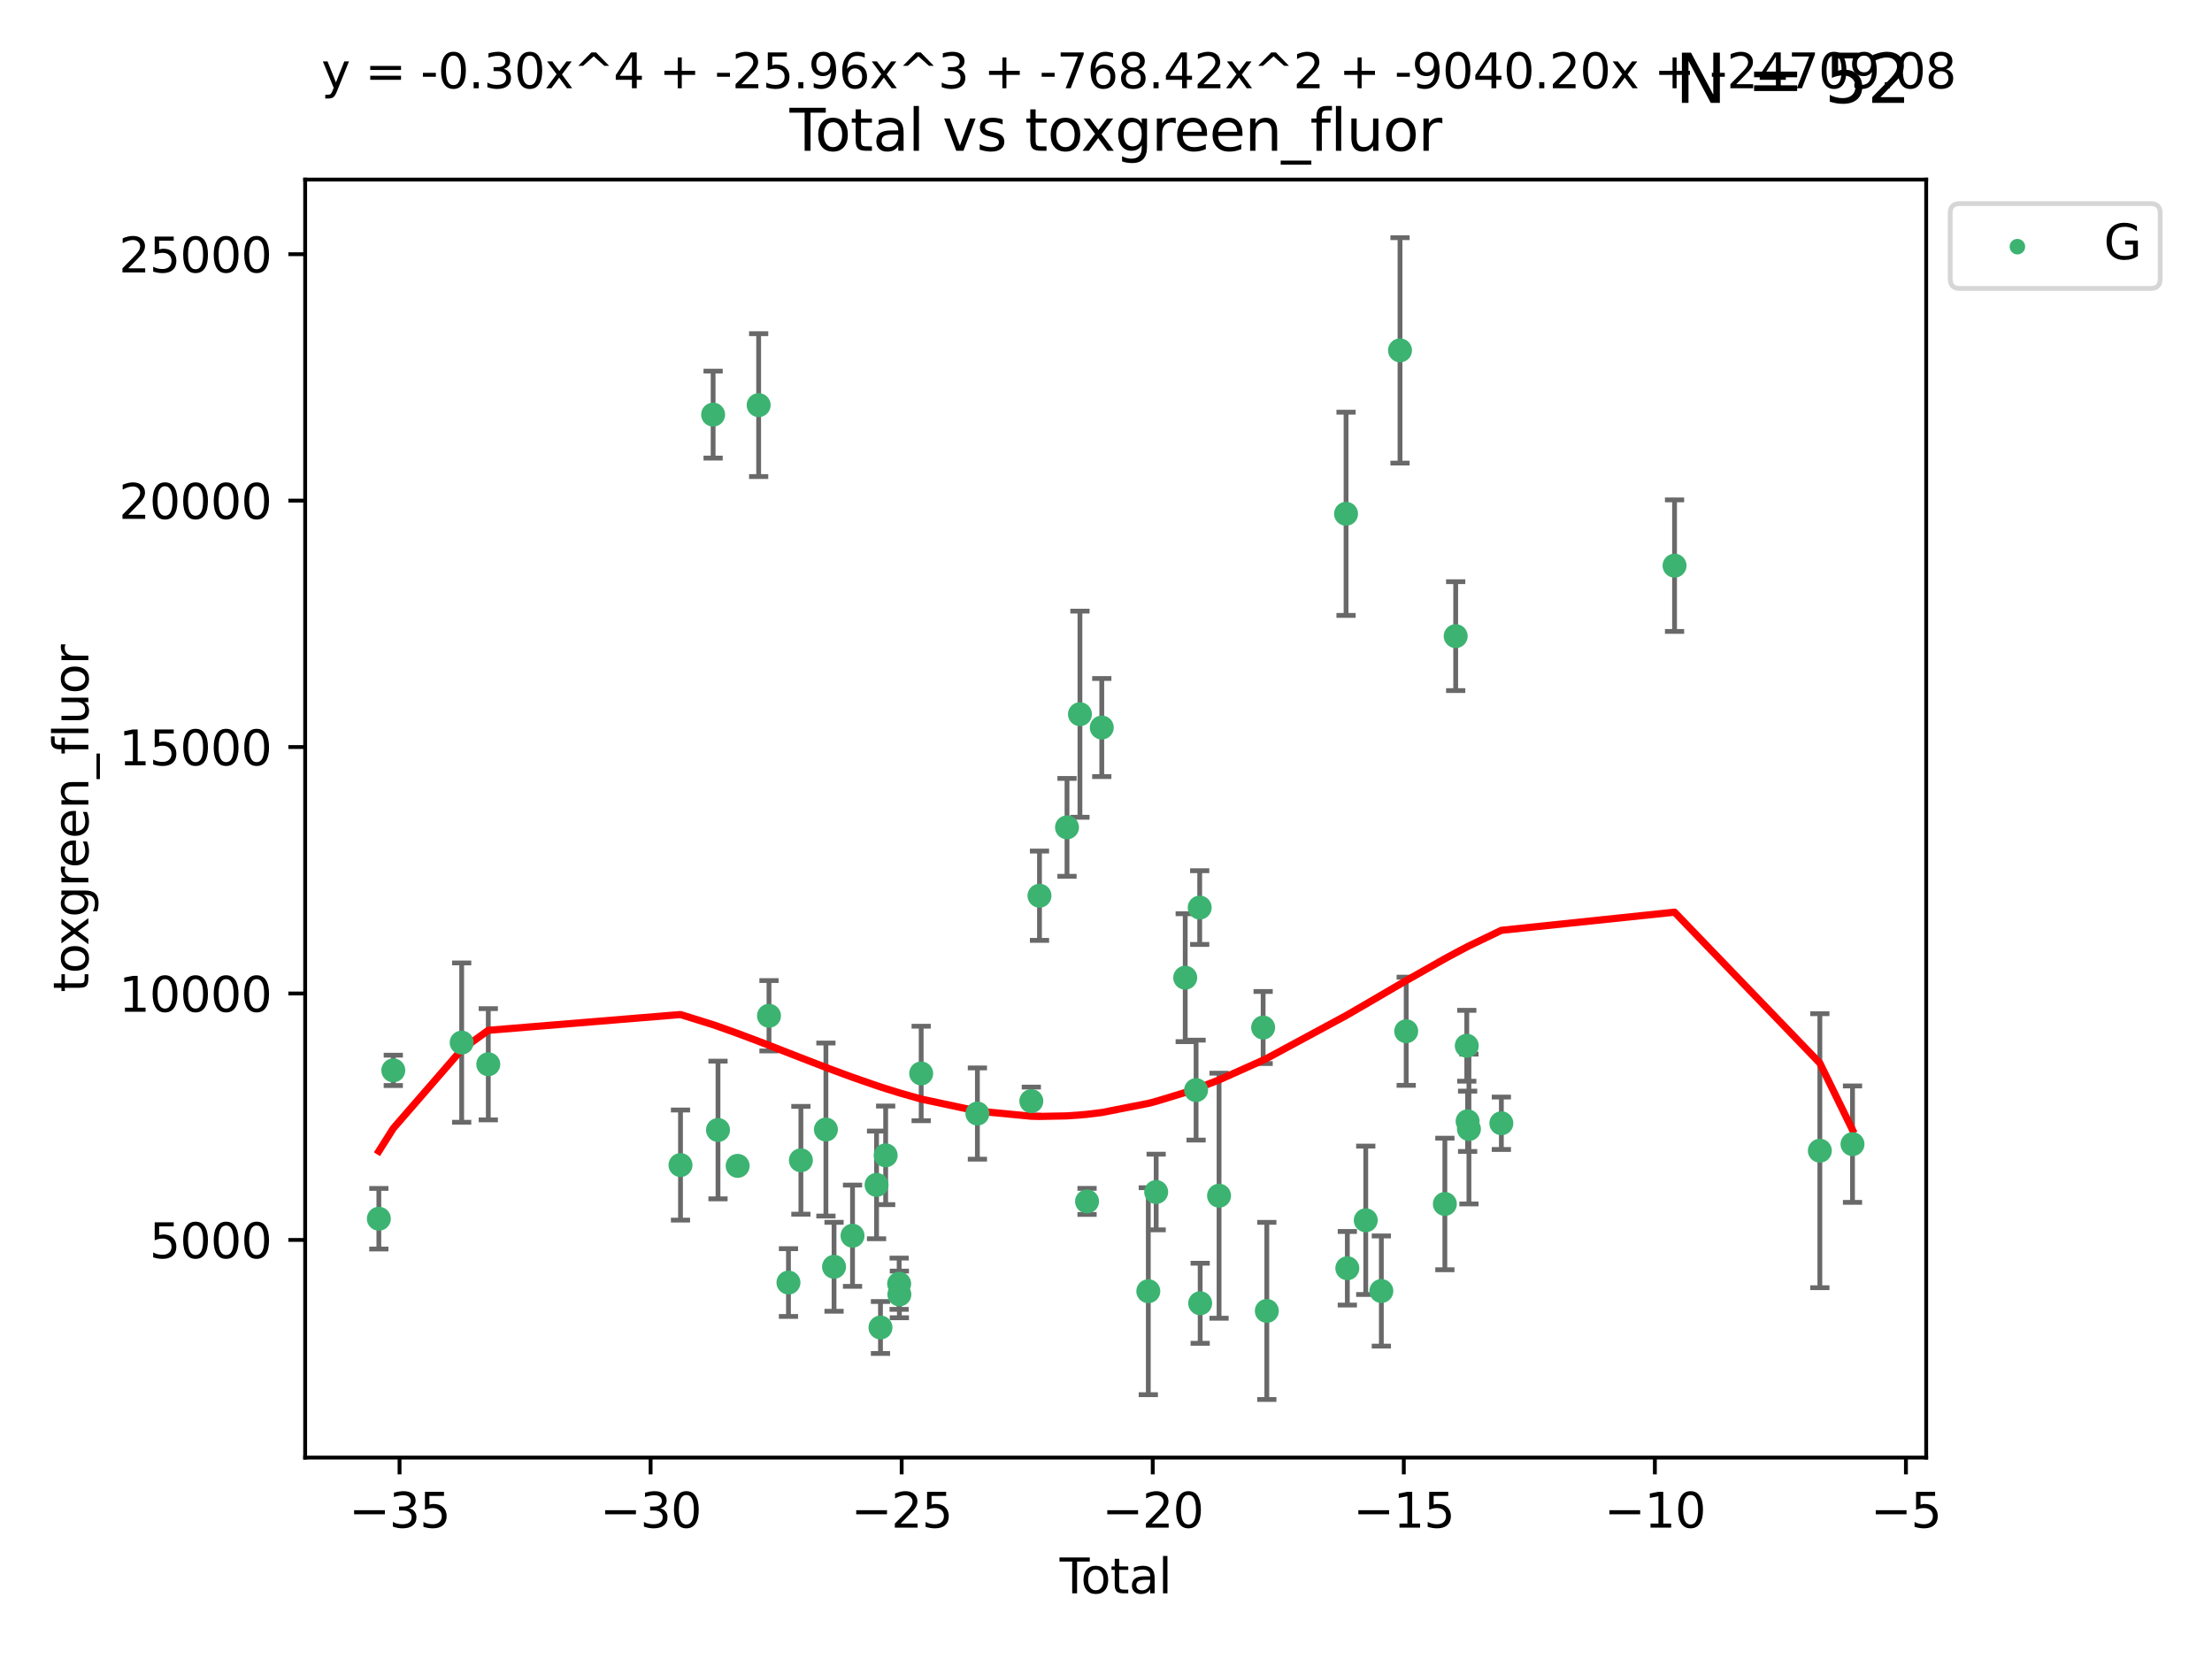 <?xml version="1.0" encoding="utf-8" standalone="no"?>
<!DOCTYPE svg PUBLIC "-//W3C//DTD SVG 1.1//EN"
  "http://www.w3.org/Graphics/SVG/1.1/DTD/svg11.dtd">
<svg xmlns:xlink="http://www.w3.org/1999/xlink" width="460.8pt" height="345.6pt" viewBox="0 0 460.8 345.6" xmlns="http://www.w3.org/2000/svg" version="1.1">
 <defs>
  <style type="text/css">*{stroke-linejoin: round; stroke-linecap: butt}</style>
 </defs>
 <g id="figure_1">
  <g id="patch_1">
   <path d="M 0 345.6 
L 460.8 345.6 
L 460.8 0 
L 0 0 
z
" style="fill: #ffffff"/>
  </g>
  <g id="axes_1">
   <g id="patch_2">
    <path d="M 63.571 303.64 
L 401.26 303.64 
L 401.26 37.411 
L 63.571 37.411 
z
" style="fill: #ffffff"/>
   </g>
   <g id="PathCollection_1">
    <defs>
     <path id="me7d72ec551" d="M 0 1.118 
C 0.297 1.118 0.581 1 0.791 0.791 
C 1 0.581 1.118 0.297 1.118 0 
C 1.118 -0.297 1 -0.581 0.791 -0.791 
C 0.581 -1 0.297 -1.118 0 -1.118 
C -0.297 -1.118 -0.581 -1 -0.791 -0.791 
C -1 -0.581 -1.118 -0.297 -1.118 0 
C -1.118 0.297 -1 0.581 -0.791 0.791 
C -0.581 1 -0.297 1.118 0 1.118 
z
" style="stroke: #3cb371"/>
    </defs>
    <g clip-path="url(#p0f3e04bcae)">
     <use xlink:href="#me7d72ec551" x="78.921" y="253.883" style="fill: #3cb371; stroke: #3cb371"/>
     <use xlink:href="#me7d72ec551" x="81.93" y="222.974" style="fill: #3cb371; stroke: #3cb371"/>
     <use xlink:href="#me7d72ec551" x="96.177" y="217.19" style="fill: #3cb371; stroke: #3cb371"/>
     <use xlink:href="#me7d72ec551" x="101.719" y="221.708" style="fill: #3cb371; stroke: #3cb371"/>
     <use xlink:href="#me7d72ec551" x="141.76" y="242.703" style="fill: #3cb371; stroke: #3cb371"/>
     <use xlink:href="#me7d72ec551" x="148.556" y="86.371" style="fill: #3cb371; stroke: #3cb371"/>
     <use xlink:href="#me7d72ec551" x="149.573" y="235.399" style="fill: #3cb371; stroke: #3cb371"/>
     <use xlink:href="#me7d72ec551" x="153.665" y="242.871" style="fill: #3cb371; stroke: #3cb371"/>
     <use xlink:href="#me7d72ec551" x="158.042" y="84.394" style="fill: #3cb371; stroke: #3cb371"/>
     <use xlink:href="#me7d72ec551" x="160.196" y="211.603" style="fill: #3cb371; stroke: #3cb371"/>
     <use xlink:href="#me7d72ec551" x="164.252" y="267.18" style="fill: #3cb371; stroke: #3cb371"/>
     <use xlink:href="#me7d72ec551" x="166.84" y="241.71" style="fill: #3cb371; stroke: #3cb371"/>
     <use xlink:href="#me7d72ec551" x="172.053" y="235.304" style="fill: #3cb371; stroke: #3cb371"/>
     <use xlink:href="#me7d72ec551" x="173.747" y="263.895" style="fill: #3cb371; stroke: #3cb371"/>
     <use xlink:href="#me7d72ec551" x="177.596" y="257.425" style="fill: #3cb371; stroke: #3cb371"/>
     <use xlink:href="#me7d72ec551" x="182.603" y="246.836" style="fill: #3cb371; stroke: #3cb371"/>
     <use xlink:href="#me7d72ec551" x="183.419" y="276.541" style="fill: #3cb371; stroke: #3cb371"/>
     <use xlink:href="#me7d72ec551" x="184.499" y="240.679" style="fill: #3cb371; stroke: #3cb371"/>
     <use xlink:href="#me7d72ec551" x="187.311" y="267.423" style="fill: #3cb371; stroke: #3cb371"/>
     <use xlink:href="#me7d72ec551" x="187.355" y="269.653" style="fill: #3cb371; stroke: #3cb371"/>
     <use xlink:href="#me7d72ec551" x="191.898" y="223.62" style="fill: #3cb371; stroke: #3cb371"/>
     <use xlink:href="#me7d72ec551" x="203.61" y="231.973" style="fill: #3cb371; stroke: #3cb371"/>
     <use xlink:href="#me7d72ec551" x="214.844" y="229.383" style="fill: #3cb371; stroke: #3cb371"/>
     <use xlink:href="#me7d72ec551" x="216.545" y="186.594" style="fill: #3cb371; stroke: #3cb371"/>
     <use xlink:href="#me7d72ec551" x="222.277" y="172.353" style="fill: #3cb371; stroke: #3cb371"/>
     <use xlink:href="#me7d72ec551" x="224.972" y="148.78" style="fill: #3cb371; stroke: #3cb371"/>
     <use xlink:href="#me7d72ec551" x="226.453" y="250.277" style="fill: #3cb371; stroke: #3cb371"/>
     <use xlink:href="#me7d72ec551" x="229.52" y="151.561" style="fill: #3cb371; stroke: #3cb371"/>
     <use xlink:href="#me7d72ec551" x="239.213" y="268.982" style="fill: #3cb371; stroke: #3cb371"/>
     <use xlink:href="#me7d72ec551" x="240.851" y="248.317" style="fill: #3cb371; stroke: #3cb371"/>
     <use xlink:href="#me7d72ec551" x="246.904" y="203.672" style="fill: #3cb371; stroke: #3cb371"/>
     <use xlink:href="#me7d72ec551" x="249.167" y="227.09" style="fill: #3cb371; stroke: #3cb371"/>
     <use xlink:href="#me7d72ec551" x="249.92" y="189.063" style="fill: #3cb371; stroke: #3cb371"/>
     <use xlink:href="#me7d72ec551" x="250.017" y="271.492" style="fill: #3cb371; stroke: #3cb371"/>
     <use xlink:href="#me7d72ec551" x="253.952" y="249.087" style="fill: #3cb371; stroke: #3cb371"/>
     <use xlink:href="#me7d72ec551" x="263.134" y="214.053" style="fill: #3cb371; stroke: #3cb371"/>
     <use xlink:href="#me7d72ec551" x="263.901" y="273.089" style="fill: #3cb371; stroke: #3cb371"/>
     <use xlink:href="#me7d72ec551" x="280.407" y="107.034" style="fill: #3cb371; stroke: #3cb371"/>
     <use xlink:href="#me7d72ec551" x="280.673" y="264.2" style="fill: #3cb371; stroke: #3cb371"/>
     <use xlink:href="#me7d72ec551" x="284.511" y="254.21" style="fill: #3cb371; stroke: #3cb371"/>
     <use xlink:href="#me7d72ec551" x="287.76" y="268.946" style="fill: #3cb371; stroke: #3cb371"/>
     <use xlink:href="#me7d72ec551" x="291.648" y="72.989" style="fill: #3cb371; stroke: #3cb371"/>
     <use xlink:href="#me7d72ec551" x="292.937" y="214.827" style="fill: #3cb371; stroke: #3cb371"/>
     <use xlink:href="#me7d72ec551" x="300.991" y="250.806" style="fill: #3cb371; stroke: #3cb371"/>
     <use xlink:href="#me7d72ec551" x="303.248" y="132.52" style="fill: #3cb371; stroke: #3cb371"/>
     <use xlink:href="#me7d72ec551" x="305.556" y="217.851" style="fill: #3cb371; stroke: #3cb371"/>
     <use xlink:href="#me7d72ec551" x="305.733" y="233.587" style="fill: #3cb371; stroke: #3cb371"/>
     <use xlink:href="#me7d72ec551" x="306.006" y="235.197" style="fill: #3cb371; stroke: #3cb371"/>
     <use xlink:href="#me7d72ec551" x="312.761" y="233.999" style="fill: #3cb371; stroke: #3cb371"/>
     <use xlink:href="#me7d72ec551" x="348.839" y="117.838" style="fill: #3cb371; stroke: #3cb371"/>
     <use xlink:href="#me7d72ec551" x="379.109" y="239.714" style="fill: #3cb371; stroke: #3cb371"/>
     <use xlink:href="#me7d72ec551" x="385.911" y="238.346" style="fill: #3cb371; stroke: #3cb371"/>
    </g>
   </g>
   <g id="matplotlib.axis_1">
    <g id="xtick_1">
     <g id="line2d_1">
      <defs>
       <path id="mc7458cc1a3" d="M 0 0 
L 0 3.5 
" style="stroke: #000000; stroke-width: 0.8"/>
      </defs>
      <g>
       <use xlink:href="#mc7458cc1a3" x="83.232" y="303.64" style="stroke: #000000; stroke-width: 0.8"/>
      </g>
     </g>
     <g id="text_1">
      <!-- −35 -->
      <g transform="translate(72.68 318.238)scale(0.1 -0.1)">
       <defs>
        <path id="DejaVuSans-2212" d="M 678 2272 
L 4684 2272 
L 4684 1741 
L 678 1741 
L 678 2272 
z
" transform="scale(0.016)"/>
        <path id="DejaVuSans-33" d="M 2597 2516 
Q 3050 2419 3304 2112 
Q 3559 1806 3559 1356 
Q 3559 666 3084 287 
Q 2609 -91 1734 -91 
Q 1441 -91 1130 -33 
Q 819 25 488 141 
L 488 750 
Q 750 597 1062 519 
Q 1375 441 1716 441 
Q 2309 441 2620 675 
Q 2931 909 2931 1356 
Q 2931 1769 2642 2001 
Q 2353 2234 1838 2234 
L 1294 2234 
L 1294 2753 
L 1863 2753 
Q 2328 2753 2575 2939 
Q 2822 3125 2822 3475 
Q 2822 3834 2567 4026 
Q 2313 4219 1838 4219 
Q 1578 4219 1281 4162 
Q 984 4106 628 3988 
L 628 4550 
Q 988 4650 1302 4700 
Q 1616 4750 1894 4750 
Q 2613 4750 3031 4423 
Q 3450 4097 3450 3541 
Q 3450 3153 3228 2886 
Q 3006 2619 2597 2516 
z
" transform="scale(0.016)"/>
        <path id="DejaVuSans-35" d="M 691 4666 
L 3169 4666 
L 3169 4134 
L 1269 4134 
L 1269 2991 
Q 1406 3038 1543 3061 
Q 1681 3084 1819 3084 
Q 2600 3084 3056 2656 
Q 3513 2228 3513 1497 
Q 3513 744 3044 326 
Q 2575 -91 1722 -91 
Q 1428 -91 1123 -41 
Q 819 9 494 109 
L 494 744 
Q 775 591 1075 516 
Q 1375 441 1709 441 
Q 2250 441 2565 725 
Q 2881 1009 2881 1497 
Q 2881 1984 2565 2268 
Q 2250 2553 1709 2553 
Q 1456 2553 1204 2497 
Q 953 2441 691 2322 
L 691 4666 
z
" transform="scale(0.016)"/>
       </defs>
       <use xlink:href="#DejaVuSans-2212"/>
       <use xlink:href="#DejaVuSans-33" x="83.789"/>
       <use xlink:href="#DejaVuSans-35" x="147.412"/>
      </g>
     </g>
    </g>
    <g id="xtick_2">
     <g id="line2d_2">
      <g>
       <use xlink:href="#mc7458cc1a3" x="135.534" y="303.64" style="stroke: #000000; stroke-width: 0.8"/>
      </g>
     </g>
     <g id="text_2">
      <!-- −30 -->
      <g transform="translate(124.981 318.238)scale(0.1 -0.1)">
       <defs>
        <path id="DejaVuSans-30" d="M 2034 4250 
Q 1547 4250 1301 3770 
Q 1056 3291 1056 2328 
Q 1056 1369 1301 889 
Q 1547 409 2034 409 
Q 2525 409 2770 889 
Q 3016 1369 3016 2328 
Q 3016 3291 2770 3770 
Q 2525 4250 2034 4250 
z
M 2034 4750 
Q 2819 4750 3233 4129 
Q 3647 3509 3647 2328 
Q 3647 1150 3233 529 
Q 2819 -91 2034 -91 
Q 1250 -91 836 529 
Q 422 1150 422 2328 
Q 422 3509 836 4129 
Q 1250 4750 2034 4750 
z
" transform="scale(0.016)"/>
       </defs>
       <use xlink:href="#DejaVuSans-2212"/>
       <use xlink:href="#DejaVuSans-33" x="83.789"/>
       <use xlink:href="#DejaVuSans-30" x="147.412"/>
      </g>
     </g>
    </g>
    <g id="xtick_3">
     <g id="line2d_3">
      <g>
       <use xlink:href="#mc7458cc1a3" x="187.835" y="303.64" style="stroke: #000000; stroke-width: 0.8"/>
      </g>
     </g>
     <g id="text_3">
      <!-- −25 -->
      <g transform="translate(177.283 318.238)scale(0.1 -0.1)">
       <defs>
        <path id="DejaVuSans-32" d="M 1228 531 
L 3431 531 
L 3431 0 
L 469 0 
L 469 531 
Q 828 903 1448 1529 
Q 2069 2156 2228 2338 
Q 2531 2678 2651 2914 
Q 2772 3150 2772 3378 
Q 2772 3750 2511 3984 
Q 2250 4219 1831 4219 
Q 1534 4219 1204 4116 
Q 875 4013 500 3803 
L 500 4441 
Q 881 4594 1212 4672 
Q 1544 4750 1819 4750 
Q 2544 4750 2975 4387 
Q 3406 4025 3406 3419 
Q 3406 3131 3298 2873 
Q 3191 2616 2906 2266 
Q 2828 2175 2409 1742 
Q 1991 1309 1228 531 
z
" transform="scale(0.016)"/>
       </defs>
       <use xlink:href="#DejaVuSans-2212"/>
       <use xlink:href="#DejaVuSans-32" x="83.789"/>
       <use xlink:href="#DejaVuSans-35" x="147.412"/>
      </g>
     </g>
    </g>
    <g id="xtick_4">
     <g id="line2d_4">
      <g>
       <use xlink:href="#mc7458cc1a3" x="240.136" y="303.64" style="stroke: #000000; stroke-width: 0.8"/>
      </g>
     </g>
     <g id="text_4">
      <!-- −20 -->
      <g transform="translate(229.584 318.238)scale(0.1 -0.1)">
       <use xlink:href="#DejaVuSans-2212"/>
       <use xlink:href="#DejaVuSans-32" x="83.789"/>
       <use xlink:href="#DejaVuSans-30" x="147.412"/>
      </g>
     </g>
    </g>
    <g id="xtick_5">
     <g id="line2d_5">
      <g>
       <use xlink:href="#mc7458cc1a3" x="292.437" y="303.64" style="stroke: #000000; stroke-width: 0.8"/>
      </g>
     </g>
     <g id="text_5">
      <!-- −15 -->
      <g transform="translate(281.885 318.238)scale(0.1 -0.1)">
       <defs>
        <path id="DejaVuSans-31" d="M 794 531 
L 1825 531 
L 1825 4091 
L 703 3866 
L 703 4441 
L 1819 4666 
L 2450 4666 
L 2450 531 
L 3481 531 
L 3481 0 
L 794 0 
L 794 531 
z
" transform="scale(0.016)"/>
       </defs>
       <use xlink:href="#DejaVuSans-2212"/>
       <use xlink:href="#DejaVuSans-31" x="83.789"/>
       <use xlink:href="#DejaVuSans-35" x="147.412"/>
      </g>
     </g>
    </g>
    <g id="xtick_6">
     <g id="line2d_6">
      <g>
       <use xlink:href="#mc7458cc1a3" x="344.739" y="303.64" style="stroke: #000000; stroke-width: 0.8"/>
      </g>
     </g>
     <g id="text_6">
      <!-- −10 -->
      <g transform="translate(334.186 318.238)scale(0.1 -0.1)">
       <use xlink:href="#DejaVuSans-2212"/>
       <use xlink:href="#DejaVuSans-31" x="83.789"/>
       <use xlink:href="#DejaVuSans-30" x="147.412"/>
      </g>
     </g>
    </g>
    <g id="xtick_7">
     <g id="line2d_7">
      <g>
       <use xlink:href="#mc7458cc1a3" x="397.04" y="303.64" style="stroke: #000000; stroke-width: 0.8"/>
      </g>
     </g>
     <g id="text_7">
      <!-- −5 -->
      <g transform="translate(389.669 318.238)scale(0.1 -0.1)">
       <use xlink:href="#DejaVuSans-2212"/>
       <use xlink:href="#DejaVuSans-35" x="83.789"/>
      </g>
     </g>
    </g>
    <g id="text_8">
     <!-- Total -->
     <g transform="translate(220.739 331.917)scale(0.1 -0.1)">
      <defs>
       <path id="DejaVuSans-54" d="M -19 4666 
L 3928 4666 
L 3928 4134 
L 2272 4134 
L 2272 0 
L 1638 0 
L 1638 4134 
L -19 4134 
L -19 4666 
z
" transform="scale(0.016)"/>
       <path id="DejaVuSans-6f" d="M 1959 3097 
Q 1497 3097 1228 2736 
Q 959 2375 959 1747 
Q 959 1119 1226 758 
Q 1494 397 1959 397 
Q 2419 397 2687 759 
Q 2956 1122 2956 1747 
Q 2956 2369 2687 2733 
Q 2419 3097 1959 3097 
z
M 1959 3584 
Q 2709 3584 3137 3096 
Q 3566 2609 3566 1747 
Q 3566 888 3137 398 
Q 2709 -91 1959 -91 
Q 1206 -91 779 398 
Q 353 888 353 1747 
Q 353 2609 779 3096 
Q 1206 3584 1959 3584 
z
" transform="scale(0.016)"/>
       <path id="DejaVuSans-74" d="M 1172 4494 
L 1172 3500 
L 2356 3500 
L 2356 3053 
L 1172 3053 
L 1172 1153 
Q 1172 725 1289 603 
Q 1406 481 1766 481 
L 2356 481 
L 2356 0 
L 1766 0 
Q 1100 0 847 248 
Q 594 497 594 1153 
L 594 3053 
L 172 3053 
L 172 3500 
L 594 3500 
L 594 4494 
L 1172 4494 
z
" transform="scale(0.016)"/>
       <path id="DejaVuSans-61" d="M 2194 1759 
Q 1497 1759 1228 1600 
Q 959 1441 959 1056 
Q 959 750 1161 570 
Q 1363 391 1709 391 
Q 2188 391 2477 730 
Q 2766 1069 2766 1631 
L 2766 1759 
L 2194 1759 
z
M 3341 1997 
L 3341 0 
L 2766 0 
L 2766 531 
Q 2569 213 2275 61 
Q 1981 -91 1556 -91 
Q 1019 -91 701 211 
Q 384 513 384 1019 
Q 384 1609 779 1909 
Q 1175 2209 1959 2209 
L 2766 2209 
L 2766 2266 
Q 2766 2663 2505 2880 
Q 2244 3097 1772 3097 
Q 1472 3097 1187 3025 
Q 903 2953 641 2809 
L 641 3341 
Q 956 3463 1253 3523 
Q 1550 3584 1831 3584 
Q 2591 3584 2966 3190 
Q 3341 2797 3341 1997 
z
" transform="scale(0.016)"/>
       <path id="DejaVuSans-6c" d="M 603 4863 
L 1178 4863 
L 1178 0 
L 603 0 
L 603 4863 
z
" transform="scale(0.016)"/>
      </defs>
      <use xlink:href="#DejaVuSans-54"/>
      <use xlink:href="#DejaVuSans-6f" x="44.084"/>
      <use xlink:href="#DejaVuSans-74" x="105.266"/>
      <use xlink:href="#DejaVuSans-61" x="144.475"/>
      <use xlink:href="#DejaVuSans-6c" x="205.754"/>
     </g>
    </g>
   </g>
   <g id="matplotlib.axis_2">
    <g id="ytick_1">
     <g id="line2d_8">
      <defs>
       <path id="m684f7fc9c4" d="M 0 0 
L -3.5 0 
" style="stroke: #000000; stroke-width: 0.8"/>
      </defs>
      <g>
       <use xlink:href="#m684f7fc9c4" x="63.571" y="258.301" style="stroke: #000000; stroke-width: 0.8"/>
      </g>
     </g>
     <g id="text_9">
      <!-- 5000 -->
      <g transform="translate(31.121 262.1)scale(0.1 -0.1)">
       <use xlink:href="#DejaVuSans-35"/>
       <use xlink:href="#DejaVuSans-30" x="63.623"/>
       <use xlink:href="#DejaVuSans-30" x="127.246"/>
       <use xlink:href="#DejaVuSans-30" x="190.869"/>
      </g>
     </g>
    </g>
    <g id="ytick_2">
     <g id="line2d_9">
      <g>
       <use xlink:href="#m684f7fc9c4" x="63.571" y="206.963" style="stroke: #000000; stroke-width: 0.8"/>
      </g>
     </g>
     <g id="text_10">
      <!-- 10000 -->
      <g transform="translate(24.759 210.763)scale(0.1 -0.1)">
       <use xlink:href="#DejaVuSans-31"/>
       <use xlink:href="#DejaVuSans-30" x="63.623"/>
       <use xlink:href="#DejaVuSans-30" x="127.246"/>
       <use xlink:href="#DejaVuSans-30" x="190.869"/>
       <use xlink:href="#DejaVuSans-30" x="254.492"/>
      </g>
     </g>
    </g>
    <g id="ytick_3">
     <g id="line2d_10">
      <g>
       <use xlink:href="#m684f7fc9c4" x="63.571" y="155.626" style="stroke: #000000; stroke-width: 0.8"/>
      </g>
     </g>
     <g id="text_11">
      <!-- 15000 -->
      <g transform="translate(24.759 159.425)scale(0.1 -0.1)">
       <use xlink:href="#DejaVuSans-31"/>
       <use xlink:href="#DejaVuSans-35" x="63.623"/>
       <use xlink:href="#DejaVuSans-30" x="127.246"/>
       <use xlink:href="#DejaVuSans-30" x="190.869"/>
       <use xlink:href="#DejaVuSans-30" x="254.492"/>
      </g>
     </g>
    </g>
    <g id="ytick_4">
     <g id="line2d_11">
      <g>
       <use xlink:href="#m684f7fc9c4" x="63.571" y="104.288" style="stroke: #000000; stroke-width: 0.8"/>
      </g>
     </g>
     <g id="text_12">
      <!-- 20000 -->
      <g transform="translate(24.759 108.088)scale(0.1 -0.1)">
       <use xlink:href="#DejaVuSans-32"/>
       <use xlink:href="#DejaVuSans-30" x="63.623"/>
       <use xlink:href="#DejaVuSans-30" x="127.246"/>
       <use xlink:href="#DejaVuSans-30" x="190.869"/>
       <use xlink:href="#DejaVuSans-30" x="254.492"/>
      </g>
     </g>
    </g>
    <g id="ytick_5">
     <g id="line2d_12">
      <g>
       <use xlink:href="#m684f7fc9c4" x="63.571" y="52.951" style="stroke: #000000; stroke-width: 0.8"/>
      </g>
     </g>
     <g id="text_13">
      <!-- 25000 -->
      <g transform="translate(24.759 56.75)scale(0.1 -0.1)">
       <use xlink:href="#DejaVuSans-32"/>
       <use xlink:href="#DejaVuSans-35" x="63.623"/>
       <use xlink:href="#DejaVuSans-30" x="127.246"/>
       <use xlink:href="#DejaVuSans-30" x="190.869"/>
       <use xlink:href="#DejaVuSans-30" x="254.492"/>
      </g>
     </g>
    </g>
    <g id="text_14">
     <!-- toxgreen_fluor -->
     <g transform="translate(18.401 206.72)rotate(-90)scale(0.1 -0.1)">
      <defs>
       <path id="DejaVuSans-78" d="M 3513 3500 
L 2247 1797 
L 3578 0 
L 2900 0 
L 1881 1375 
L 863 0 
L 184 0 
L 1544 1831 
L 300 3500 
L 978 3500 
L 1906 2253 
L 2834 3500 
L 3513 3500 
z
" transform="scale(0.016)"/>
       <path id="DejaVuSans-67" d="M 2906 1791 
Q 2906 2416 2648 2759 
Q 2391 3103 1925 3103 
Q 1463 3103 1205 2759 
Q 947 2416 947 1791 
Q 947 1169 1205 825 
Q 1463 481 1925 481 
Q 2391 481 2648 825 
Q 2906 1169 2906 1791 
z
M 3481 434 
Q 3481 -459 3084 -895 
Q 2688 -1331 1869 -1331 
Q 1566 -1331 1297 -1286 
Q 1028 -1241 775 -1147 
L 775 -588 
Q 1028 -725 1275 -790 
Q 1522 -856 1778 -856 
Q 2344 -856 2625 -561 
Q 2906 -266 2906 331 
L 2906 616 
Q 2728 306 2450 153 
Q 2172 0 1784 0 
Q 1141 0 747 490 
Q 353 981 353 1791 
Q 353 2603 747 3093 
Q 1141 3584 1784 3584 
Q 2172 3584 2450 3431 
Q 2728 3278 2906 2969 
L 2906 3500 
L 3481 3500 
L 3481 434 
z
" transform="scale(0.016)"/>
       <path id="DejaVuSans-72" d="M 2631 2963 
Q 2534 3019 2420 3045 
Q 2306 3072 2169 3072 
Q 1681 3072 1420 2755 
Q 1159 2438 1159 1844 
L 1159 0 
L 581 0 
L 581 3500 
L 1159 3500 
L 1159 2956 
Q 1341 3275 1631 3429 
Q 1922 3584 2338 3584 
Q 2397 3584 2469 3576 
Q 2541 3569 2628 3553 
L 2631 2963 
z
" transform="scale(0.016)"/>
       <path id="DejaVuSans-65" d="M 3597 1894 
L 3597 1613 
L 953 1613 
Q 991 1019 1311 708 
Q 1631 397 2203 397 
Q 2534 397 2845 478 
Q 3156 559 3463 722 
L 3463 178 
Q 3153 47 2828 -22 
Q 2503 -91 2169 -91 
Q 1331 -91 842 396 
Q 353 884 353 1716 
Q 353 2575 817 3079 
Q 1281 3584 2069 3584 
Q 2775 3584 3186 3129 
Q 3597 2675 3597 1894 
z
M 3022 2063 
Q 3016 2534 2758 2815 
Q 2500 3097 2075 3097 
Q 1594 3097 1305 2825 
Q 1016 2553 972 2059 
L 3022 2063 
z
" transform="scale(0.016)"/>
       <path id="DejaVuSans-6e" d="M 3513 2113 
L 3513 0 
L 2938 0 
L 2938 2094 
Q 2938 2591 2744 2837 
Q 2550 3084 2163 3084 
Q 1697 3084 1428 2787 
Q 1159 2491 1159 1978 
L 1159 0 
L 581 0 
L 581 3500 
L 1159 3500 
L 1159 2956 
Q 1366 3272 1645 3428 
Q 1925 3584 2291 3584 
Q 2894 3584 3203 3211 
Q 3513 2838 3513 2113 
z
" transform="scale(0.016)"/>
       <path id="DejaVuSans-5f" d="M 3263 -1063 
L 3263 -1509 
L -63 -1509 
L -63 -1063 
L 3263 -1063 
z
" transform="scale(0.016)"/>
       <path id="DejaVuSans-66" d="M 2375 4863 
L 2375 4384 
L 1825 4384 
Q 1516 4384 1395 4259 
Q 1275 4134 1275 3809 
L 1275 3500 
L 2222 3500 
L 2222 3053 
L 1275 3053 
L 1275 0 
L 697 0 
L 697 3053 
L 147 3053 
L 147 3500 
L 697 3500 
L 697 3744 
Q 697 4328 969 4595 
Q 1241 4863 1831 4863 
L 2375 4863 
z
" transform="scale(0.016)"/>
       <path id="DejaVuSans-75" d="M 544 1381 
L 544 3500 
L 1119 3500 
L 1119 1403 
Q 1119 906 1312 657 
Q 1506 409 1894 409 
Q 2359 409 2629 706 
Q 2900 1003 2900 1516 
L 2900 3500 
L 3475 3500 
L 3475 0 
L 2900 0 
L 2900 538 
Q 2691 219 2414 64 
Q 2138 -91 1772 -91 
Q 1169 -91 856 284 
Q 544 659 544 1381 
z
M 1991 3584 
L 1991 3584 
z
" transform="scale(0.016)"/>
      </defs>
      <use xlink:href="#DejaVuSans-74"/>
      <use xlink:href="#DejaVuSans-6f" x="39.209"/>
      <use xlink:href="#DejaVuSans-78" x="97.266"/>
      <use xlink:href="#DejaVuSans-67" x="156.445"/>
      <use xlink:href="#DejaVuSans-72" x="219.922"/>
      <use xlink:href="#DejaVuSans-65" x="258.785"/>
      <use xlink:href="#DejaVuSans-65" x="320.309"/>
      <use xlink:href="#DejaVuSans-6e" x="381.832"/>
      <use xlink:href="#DejaVuSans-5f" x="445.211"/>
      <use xlink:href="#DejaVuSans-66" x="495.211"/>
      <use xlink:href="#DejaVuSans-6c" x="530.416"/>
      <use xlink:href="#DejaVuSans-75" x="558.199"/>
      <use xlink:href="#DejaVuSans-6f" x="621.578"/>
      <use xlink:href="#DejaVuSans-72" x="682.76"/>
     </g>
    </g>
   </g>
   <g id="LineCollection_1">
    <path d="M 78.921 260.196 
L 78.921 247.571 
" clip-path="url(#p0f3e04bcae)" style="fill: none; stroke: #696969"/>
    <path d="M 81.93 226.137 
L 81.93 219.812 
" clip-path="url(#p0f3e04bcae)" style="fill: none; stroke: #696969"/>
    <path d="M 96.177 233.783 
L 96.177 200.597 
" clip-path="url(#p0f3e04bcae)" style="fill: none; stroke: #696969"/>
    <path d="M 101.719 233.297 
L 101.719 210.12 
" clip-path="url(#p0f3e04bcae)" style="fill: none; stroke: #696969"/>
    <path d="M 141.76 254.172 
L 141.76 231.235 
" clip-path="url(#p0f3e04bcae)" style="fill: none; stroke: #696969"/>
    <path d="M 148.556 95.429 
L 148.556 77.312 
" clip-path="url(#p0f3e04bcae)" style="fill: none; stroke: #696969"/>
    <path d="M 149.573 249.74 
L 149.573 221.058 
" clip-path="url(#p0f3e04bcae)" style="fill: none; stroke: #696969"/>
    <path d="M 153.665 243.743 
L 153.665 241.999 
" clip-path="url(#p0f3e04bcae)" style="fill: none; stroke: #696969"/>
    <path d="M 158.042 99.276 
L 158.042 69.512 
" clip-path="url(#p0f3e04bcae)" style="fill: none; stroke: #696969"/>
    <path d="M 160.196 218.932 
L 160.196 204.273 
" clip-path="url(#p0f3e04bcae)" style="fill: none; stroke: #696969"/>
    <path d="M 164.252 274.238 
L 164.252 260.123 
" clip-path="url(#p0f3e04bcae)" style="fill: none; stroke: #696969"/>
    <path d="M 166.84 252.937 
L 166.84 230.482 
" clip-path="url(#p0f3e04bcae)" style="fill: none; stroke: #696969"/>
    <path d="M 172.053 253.326 
L 172.053 217.281 
" clip-path="url(#p0f3e04bcae)" style="fill: none; stroke: #696969"/>
    <path d="M 173.747 273.159 
L 173.747 254.632 
" clip-path="url(#p0f3e04bcae)" style="fill: none; stroke: #696969"/>
    <path d="M 177.596 267.974 
L 177.596 246.876 
" clip-path="url(#p0f3e04bcae)" style="fill: none; stroke: #696969"/>
    <path d="M 182.603 258.051 
L 182.603 235.621 
" clip-path="url(#p0f3e04bcae)" style="fill: none; stroke: #696969"/>
    <path d="M 183.419 281.956 
L 183.419 271.127 
" clip-path="url(#p0f3e04bcae)" style="fill: none; stroke: #696969"/>
    <path d="M 184.499 250.945 
L 184.499 230.413 
" clip-path="url(#p0f3e04bcae)" style="fill: none; stroke: #696969"/>
    <path d="M 187.311 272.764 
L 187.311 262.082 
" clip-path="url(#p0f3e04bcae)" style="fill: none; stroke: #696969"/>
    <path d="M 187.355 274.516 
L 187.355 264.79 
" clip-path="url(#p0f3e04bcae)" style="fill: none; stroke: #696969"/>
    <path d="M 191.898 233.463 
L 191.898 213.778 
" clip-path="url(#p0f3e04bcae)" style="fill: none; stroke: #696969"/>
    <path d="M 203.61 241.476 
L 203.61 222.47 
" clip-path="url(#p0f3e04bcae)" style="fill: none; stroke: #696969"/>
    <path d="M 214.844 232.304 
L 214.844 226.463 
" clip-path="url(#p0f3e04bcae)" style="fill: none; stroke: #696969"/>
    <path d="M 216.545 195.897 
L 216.545 177.292 
" clip-path="url(#p0f3e04bcae)" style="fill: none; stroke: #696969"/>
    <path d="M 222.277 182.55 
L 222.277 162.155 
" clip-path="url(#p0f3e04bcae)" style="fill: none; stroke: #696969"/>
    <path d="M 224.972 170.248 
L 224.972 127.311 
" clip-path="url(#p0f3e04bcae)" style="fill: none; stroke: #696969"/>
    <path d="M 226.453 252.99 
L 226.453 247.564 
" clip-path="url(#p0f3e04bcae)" style="fill: none; stroke: #696969"/>
    <path d="M 229.52 161.776 
L 229.52 141.347 
" clip-path="url(#p0f3e04bcae)" style="fill: none; stroke: #696969"/>
    <path d="M 239.213 290.536 
L 239.213 247.428 
" clip-path="url(#p0f3e04bcae)" style="fill: none; stroke: #696969"/>
    <path d="M 240.851 256.2 
L 240.851 240.433 
" clip-path="url(#p0f3e04bcae)" style="fill: none; stroke: #696969"/>
    <path d="M 246.904 216.995 
L 246.904 190.349 
" clip-path="url(#p0f3e04bcae)" style="fill: none; stroke: #696969"/>
    <path d="M 249.167 237.498 
L 249.167 216.681 
" clip-path="url(#p0f3e04bcae)" style="fill: none; stroke: #696969"/>
    <path d="M 249.92 196.742 
L 249.92 181.384 
" clip-path="url(#p0f3e04bcae)" style="fill: none; stroke: #696969"/>
    <path d="M 250.017 279.833 
L 250.017 263.152 
" clip-path="url(#p0f3e04bcae)" style="fill: none; stroke: #696969"/>
    <path d="M 253.952 274.614 
L 253.952 223.561 
" clip-path="url(#p0f3e04bcae)" style="fill: none; stroke: #696969"/>
    <path d="M 263.134 221.56 
L 263.134 206.546 
" clip-path="url(#p0f3e04bcae)" style="fill: none; stroke: #696969"/>
    <path d="M 263.901 291.539 
L 263.901 254.639 
" clip-path="url(#p0f3e04bcae)" style="fill: none; stroke: #696969"/>
    <path d="M 280.407 128.2 
L 280.407 85.868 
" clip-path="url(#p0f3e04bcae)" style="fill: none; stroke: #696969"/>
    <path d="M 280.673 271.863 
L 280.673 256.536 
" clip-path="url(#p0f3e04bcae)" style="fill: none; stroke: #696969"/>
    <path d="M 284.511 269.665 
L 284.511 238.755 
" clip-path="url(#p0f3e04bcae)" style="fill: none; stroke: #696969"/>
    <path d="M 287.76 280.421 
L 287.76 257.471 
" clip-path="url(#p0f3e04bcae)" style="fill: none; stroke: #696969"/>
    <path d="M 291.648 96.465 
L 291.648 49.513 
" clip-path="url(#p0f3e04bcae)" style="fill: none; stroke: #696969"/>
    <path d="M 292.937 226.091 
L 292.937 203.563 
" clip-path="url(#p0f3e04bcae)" style="fill: none; stroke: #696969"/>
    <path d="M 300.991 264.511 
L 300.991 237.1 
" clip-path="url(#p0f3e04bcae)" style="fill: none; stroke: #696969"/>
    <path d="M 303.248 143.858 
L 303.248 121.182 
" clip-path="url(#p0f3e04bcae)" style="fill: none; stroke: #696969"/>
    <path d="M 305.556 225.233 
L 305.556 210.47 
" clip-path="url(#p0f3e04bcae)" style="fill: none; stroke: #696969"/>
    <path d="M 305.733 239.871 
L 305.733 227.303 
" clip-path="url(#p0f3e04bcae)" style="fill: none; stroke: #696969"/>
    <path d="M 306.006 250.804 
L 306.006 219.591 
" clip-path="url(#p0f3e04bcae)" style="fill: none; stroke: #696969"/>
    <path d="M 312.761 239.456 
L 312.761 228.541 
" clip-path="url(#p0f3e04bcae)" style="fill: none; stroke: #696969"/>
    <path d="M 348.839 131.54 
L 348.839 104.136 
" clip-path="url(#p0f3e04bcae)" style="fill: none; stroke: #696969"/>
    <path d="M 379.109 268.253 
L 379.109 211.174 
" clip-path="url(#p0f3e04bcae)" style="fill: none; stroke: #696969"/>
    <path d="M 385.911 250.469 
L 385.911 226.223 
" clip-path="url(#p0f3e04bcae)" style="fill: none; stroke: #696969"/>
   </g>
   <g id="line2d_13">
    <defs>
     <path id="m06d7ac357a" d="M 2 0 
L -2 -0 
" style="stroke: #696969"/>
    </defs>
    <g clip-path="url(#p0f3e04bcae)">
     <use xlink:href="#m06d7ac357a" x="78.921" y="260.196" style="fill: #696969; stroke: #696969"/>
     <use xlink:href="#m06d7ac357a" x="81.93" y="226.137" style="fill: #696969; stroke: #696969"/>
     <use xlink:href="#m06d7ac357a" x="96.177" y="233.783" style="fill: #696969; stroke: #696969"/>
     <use xlink:href="#m06d7ac357a" x="101.719" y="233.297" style="fill: #696969; stroke: #696969"/>
     <use xlink:href="#m06d7ac357a" x="141.76" y="254.172" style="fill: #696969; stroke: #696969"/>
     <use xlink:href="#m06d7ac357a" x="148.556" y="95.429" style="fill: #696969; stroke: #696969"/>
     <use xlink:href="#m06d7ac357a" x="149.573" y="249.74" style="fill: #696969; stroke: #696969"/>
     <use xlink:href="#m06d7ac357a" x="153.665" y="243.743" style="fill: #696969; stroke: #696969"/>
     <use xlink:href="#m06d7ac357a" x="158.042" y="99.276" style="fill: #696969; stroke: #696969"/>
     <use xlink:href="#m06d7ac357a" x="160.196" y="218.932" style="fill: #696969; stroke: #696969"/>
     <use xlink:href="#m06d7ac357a" x="164.252" y="274.238" style="fill: #696969; stroke: #696969"/>
     <use xlink:href="#m06d7ac357a" x="166.84" y="252.937" style="fill: #696969; stroke: #696969"/>
     <use xlink:href="#m06d7ac357a" x="172.053" y="253.326" style="fill: #696969; stroke: #696969"/>
     <use xlink:href="#m06d7ac357a" x="173.747" y="273.159" style="fill: #696969; stroke: #696969"/>
     <use xlink:href="#m06d7ac357a" x="177.596" y="267.974" style="fill: #696969; stroke: #696969"/>
     <use xlink:href="#m06d7ac357a" x="182.603" y="258.051" style="fill: #696969; stroke: #696969"/>
     <use xlink:href="#m06d7ac357a" x="183.419" y="281.956" style="fill: #696969; stroke: #696969"/>
     <use xlink:href="#m06d7ac357a" x="184.499" y="250.945" style="fill: #696969; stroke: #696969"/>
     <use xlink:href="#m06d7ac357a" x="187.311" y="272.764" style="fill: #696969; stroke: #696969"/>
     <use xlink:href="#m06d7ac357a" x="187.355" y="274.516" style="fill: #696969; stroke: #696969"/>
     <use xlink:href="#m06d7ac357a" x="191.898" y="233.463" style="fill: #696969; stroke: #696969"/>
     <use xlink:href="#m06d7ac357a" x="203.61" y="241.476" style="fill: #696969; stroke: #696969"/>
     <use xlink:href="#m06d7ac357a" x="214.844" y="232.304" style="fill: #696969; stroke: #696969"/>
     <use xlink:href="#m06d7ac357a" x="216.545" y="195.897" style="fill: #696969; stroke: #696969"/>
     <use xlink:href="#m06d7ac357a" x="222.277" y="182.55" style="fill: #696969; stroke: #696969"/>
     <use xlink:href="#m06d7ac357a" x="224.972" y="170.248" style="fill: #696969; stroke: #696969"/>
     <use xlink:href="#m06d7ac357a" x="226.453" y="252.99" style="fill: #696969; stroke: #696969"/>
     <use xlink:href="#m06d7ac357a" x="229.52" y="161.776" style="fill: #696969; stroke: #696969"/>
     <use xlink:href="#m06d7ac357a" x="239.213" y="290.536" style="fill: #696969; stroke: #696969"/>
     <use xlink:href="#m06d7ac357a" x="240.851" y="256.2" style="fill: #696969; stroke: #696969"/>
     <use xlink:href="#m06d7ac357a" x="246.904" y="216.995" style="fill: #696969; stroke: #696969"/>
     <use xlink:href="#m06d7ac357a" x="249.167" y="237.498" style="fill: #696969; stroke: #696969"/>
     <use xlink:href="#m06d7ac357a" x="249.92" y="196.742" style="fill: #696969; stroke: #696969"/>
     <use xlink:href="#m06d7ac357a" x="250.017" y="279.833" style="fill: #696969; stroke: #696969"/>
     <use xlink:href="#m06d7ac357a" x="253.952" y="274.614" style="fill: #696969; stroke: #696969"/>
     <use xlink:href="#m06d7ac357a" x="263.134" y="221.56" style="fill: #696969; stroke: #696969"/>
     <use xlink:href="#m06d7ac357a" x="263.901" y="291.539" style="fill: #696969; stroke: #696969"/>
     <use xlink:href="#m06d7ac357a" x="280.407" y="128.2" style="fill: #696969; stroke: #696969"/>
     <use xlink:href="#m06d7ac357a" x="280.673" y="271.863" style="fill: #696969; stroke: #696969"/>
     <use xlink:href="#m06d7ac357a" x="284.511" y="269.665" style="fill: #696969; stroke: #696969"/>
     <use xlink:href="#m06d7ac357a" x="287.76" y="280.421" style="fill: #696969; stroke: #696969"/>
     <use xlink:href="#m06d7ac357a" x="291.648" y="96.465" style="fill: #696969; stroke: #696969"/>
     <use xlink:href="#m06d7ac357a" x="292.937" y="226.091" style="fill: #696969; stroke: #696969"/>
     <use xlink:href="#m06d7ac357a" x="300.991" y="264.511" style="fill: #696969; stroke: #696969"/>
     <use xlink:href="#m06d7ac357a" x="303.248" y="143.858" style="fill: #696969; stroke: #696969"/>
     <use xlink:href="#m06d7ac357a" x="305.556" y="225.233" style="fill: #696969; stroke: #696969"/>
     <use xlink:href="#m06d7ac357a" x="305.733" y="239.871" style="fill: #696969; stroke: #696969"/>
     <use xlink:href="#m06d7ac357a" x="306.006" y="250.804" style="fill: #696969; stroke: #696969"/>
     <use xlink:href="#m06d7ac357a" x="312.761" y="239.456" style="fill: #696969; stroke: #696969"/>
     <use xlink:href="#m06d7ac357a" x="348.839" y="131.54" style="fill: #696969; stroke: #696969"/>
     <use xlink:href="#m06d7ac357a" x="379.109" y="268.253" style="fill: #696969; stroke: #696969"/>
     <use xlink:href="#m06d7ac357a" x="385.911" y="250.469" style="fill: #696969; stroke: #696969"/>
    </g>
   </g>
   <g id="line2d_14">
    <g clip-path="url(#p0f3e04bcae)">
     <use xlink:href="#m06d7ac357a" x="78.921" y="247.571" style="fill: #696969; stroke: #696969"/>
     <use xlink:href="#m06d7ac357a" x="81.93" y="219.812" style="fill: #696969; stroke: #696969"/>
     <use xlink:href="#m06d7ac357a" x="96.177" y="200.597" style="fill: #696969; stroke: #696969"/>
     <use xlink:href="#m06d7ac357a" x="101.719" y="210.12" style="fill: #696969; stroke: #696969"/>
     <use xlink:href="#m06d7ac357a" x="141.76" y="231.235" style="fill: #696969; stroke: #696969"/>
     <use xlink:href="#m06d7ac357a" x="148.556" y="77.312" style="fill: #696969; stroke: #696969"/>
     <use xlink:href="#m06d7ac357a" x="149.573" y="221.058" style="fill: #696969; stroke: #696969"/>
     <use xlink:href="#m06d7ac357a" x="153.665" y="241.999" style="fill: #696969; stroke: #696969"/>
     <use xlink:href="#m06d7ac357a" x="158.042" y="69.512" style="fill: #696969; stroke: #696969"/>
     <use xlink:href="#m06d7ac357a" x="160.196" y="204.273" style="fill: #696969; stroke: #696969"/>
     <use xlink:href="#m06d7ac357a" x="164.252" y="260.123" style="fill: #696969; stroke: #696969"/>
     <use xlink:href="#m06d7ac357a" x="166.84" y="230.482" style="fill: #696969; stroke: #696969"/>
     <use xlink:href="#m06d7ac357a" x="172.053" y="217.281" style="fill: #696969; stroke: #696969"/>
     <use xlink:href="#m06d7ac357a" x="173.747" y="254.632" style="fill: #696969; stroke: #696969"/>
     <use xlink:href="#m06d7ac357a" x="177.596" y="246.876" style="fill: #696969; stroke: #696969"/>
     <use xlink:href="#m06d7ac357a" x="182.603" y="235.621" style="fill: #696969; stroke: #696969"/>
     <use xlink:href="#m06d7ac357a" x="183.419" y="271.127" style="fill: #696969; stroke: #696969"/>
     <use xlink:href="#m06d7ac357a" x="184.499" y="230.413" style="fill: #696969; stroke: #696969"/>
     <use xlink:href="#m06d7ac357a" x="187.311" y="262.082" style="fill: #696969; stroke: #696969"/>
     <use xlink:href="#m06d7ac357a" x="187.355" y="264.79" style="fill: #696969; stroke: #696969"/>
     <use xlink:href="#m06d7ac357a" x="191.898" y="213.778" style="fill: #696969; stroke: #696969"/>
     <use xlink:href="#m06d7ac357a" x="203.61" y="222.47" style="fill: #696969; stroke: #696969"/>
     <use xlink:href="#m06d7ac357a" x="214.844" y="226.463" style="fill: #696969; stroke: #696969"/>
     <use xlink:href="#m06d7ac357a" x="216.545" y="177.292" style="fill: #696969; stroke: #696969"/>
     <use xlink:href="#m06d7ac357a" x="222.277" y="162.155" style="fill: #696969; stroke: #696969"/>
     <use xlink:href="#m06d7ac357a" x="224.972" y="127.311" style="fill: #696969; stroke: #696969"/>
     <use xlink:href="#m06d7ac357a" x="226.453" y="247.564" style="fill: #696969; stroke: #696969"/>
     <use xlink:href="#m06d7ac357a" x="229.52" y="141.347" style="fill: #696969; stroke: #696969"/>
     <use xlink:href="#m06d7ac357a" x="239.213" y="247.428" style="fill: #696969; stroke: #696969"/>
     <use xlink:href="#m06d7ac357a" x="240.851" y="240.433" style="fill: #696969; stroke: #696969"/>
     <use xlink:href="#m06d7ac357a" x="246.904" y="190.349" style="fill: #696969; stroke: #696969"/>
     <use xlink:href="#m06d7ac357a" x="249.167" y="216.681" style="fill: #696969; stroke: #696969"/>
     <use xlink:href="#m06d7ac357a" x="249.92" y="181.384" style="fill: #696969; stroke: #696969"/>
     <use xlink:href="#m06d7ac357a" x="250.017" y="263.152" style="fill: #696969; stroke: #696969"/>
     <use xlink:href="#m06d7ac357a" x="253.952" y="223.561" style="fill: #696969; stroke: #696969"/>
     <use xlink:href="#m06d7ac357a" x="263.134" y="206.546" style="fill: #696969; stroke: #696969"/>
     <use xlink:href="#m06d7ac357a" x="263.901" y="254.639" style="fill: #696969; stroke: #696969"/>
     <use xlink:href="#m06d7ac357a" x="280.407" y="85.868" style="fill: #696969; stroke: #696969"/>
     <use xlink:href="#m06d7ac357a" x="280.673" y="256.536" style="fill: #696969; stroke: #696969"/>
     <use xlink:href="#m06d7ac357a" x="284.511" y="238.755" style="fill: #696969; stroke: #696969"/>
     <use xlink:href="#m06d7ac357a" x="287.76" y="257.471" style="fill: #696969; stroke: #696969"/>
     <use xlink:href="#m06d7ac357a" x="291.648" y="49.513" style="fill: #696969; stroke: #696969"/>
     <use xlink:href="#m06d7ac357a" x="292.937" y="203.563" style="fill: #696969; stroke: #696969"/>
     <use xlink:href="#m06d7ac357a" x="300.991" y="237.1" style="fill: #696969; stroke: #696969"/>
     <use xlink:href="#m06d7ac357a" x="303.248" y="121.182" style="fill: #696969; stroke: #696969"/>
     <use xlink:href="#m06d7ac357a" x="305.556" y="210.47" style="fill: #696969; stroke: #696969"/>
     <use xlink:href="#m06d7ac357a" x="305.733" y="227.303" style="fill: #696969; stroke: #696969"/>
     <use xlink:href="#m06d7ac357a" x="306.006" y="219.591" style="fill: #696969; stroke: #696969"/>
     <use xlink:href="#m06d7ac357a" x="312.761" y="228.541" style="fill: #696969; stroke: #696969"/>
     <use xlink:href="#m06d7ac357a" x="348.839" y="104.136" style="fill: #696969; stroke: #696969"/>
     <use xlink:href="#m06d7ac357a" x="379.109" y="211.174" style="fill: #696969; stroke: #696969"/>
     <use xlink:href="#m06d7ac357a" x="385.911" y="226.223" style="fill: #696969; stroke: #696969"/>
    </g>
   </g>
   <g id="line2d_15">
    <path d="M 78.921 239.814 
L 81.93 235.058 
L 96.177 218.648 
L 101.719 214.634 
L 141.76 211.348 
L 148.556 213.469 
L 149.573 213.818 
L 153.665 215.281 
L 158.042 216.928 
L 160.196 217.759 
L 164.252 219.34 
L 166.84 220.351 
L 172.053 222.362 
L 173.747 223.001 
L 177.596 224.416 
L 182.603 226.152 
L 183.419 226.422 
L 184.499 226.772 
L 187.311 227.648 
L 187.355 227.661 
L 191.898 228.952 
L 203.61 231.452 
L 214.844 232.531 
L 216.545 232.571 
L 222.277 232.457 
L 224.972 232.27 
L 226.453 232.13 
L 229.52 231.758 
L 239.213 229.856 
L 240.851 229.427 
L 246.904 227.588 
L 249.167 226.8 
L 249.92 226.526 
L 250.017 226.49 
L 253.952 224.964 
L 263.134 220.856 
L 263.901 220.481 
L 280.407 211.572 
L 280.673 211.419 
L 284.511 209.193 
L 287.76 207.294 
L 291.648 205.024 
L 292.937 204.276 
L 300.991 199.719 
L 303.248 198.498 
L 305.556 197.286 
L 305.733 197.194 
L 306.006 197.054 
L 312.761 193.803 
L 348.839 190.024 
L 379.109 221.461 
L 385.911 235.382 
" clip-path="url(#p0f3e04bcae)" style="fill: none; stroke: #ff0000; stroke-width: 1.5; stroke-linecap: square"/>
   </g>
   <g id="line2d_16">
    <defs>
     <path id="md8dbdd8cdf" d="M 0 2 
C 0.53 2 1.039 1.789 1.414 1.414 
C 1.789 1.039 2 0.53 2 0 
C 2 -0.53 1.789 -1.039 1.414 -1.414 
C 1.039 -1.789 0.53 -2 0 -2 
C -0.53 -2 -1.039 -1.789 -1.414 -1.414 
C -1.789 -1.039 -2 -0.53 -2 0 
C -2 0.53 -1.789 1.039 -1.414 1.414 
C -1.039 1.789 -0.53 2 0 2 
z
" style="stroke: #3cb371"/>
    </defs>
    <g clip-path="url(#p0f3e04bcae)">
     <use xlink:href="#md8dbdd8cdf" x="78.921" y="253.883" style="fill: #3cb371; stroke: #3cb371"/>
     <use xlink:href="#md8dbdd8cdf" x="81.93" y="222.974" style="fill: #3cb371; stroke: #3cb371"/>
     <use xlink:href="#md8dbdd8cdf" x="96.177" y="217.19" style="fill: #3cb371; stroke: #3cb371"/>
     <use xlink:href="#md8dbdd8cdf" x="101.719" y="221.708" style="fill: #3cb371; stroke: #3cb371"/>
     <use xlink:href="#md8dbdd8cdf" x="141.76" y="242.703" style="fill: #3cb371; stroke: #3cb371"/>
     <use xlink:href="#md8dbdd8cdf" x="148.556" y="86.371" style="fill: #3cb371; stroke: #3cb371"/>
     <use xlink:href="#md8dbdd8cdf" x="149.573" y="235.399" style="fill: #3cb371; stroke: #3cb371"/>
     <use xlink:href="#md8dbdd8cdf" x="153.665" y="242.871" style="fill: #3cb371; stroke: #3cb371"/>
     <use xlink:href="#md8dbdd8cdf" x="158.042" y="84.394" style="fill: #3cb371; stroke: #3cb371"/>
     <use xlink:href="#md8dbdd8cdf" x="160.196" y="211.603" style="fill: #3cb371; stroke: #3cb371"/>
     <use xlink:href="#md8dbdd8cdf" x="164.252" y="267.18" style="fill: #3cb371; stroke: #3cb371"/>
     <use xlink:href="#md8dbdd8cdf" x="166.84" y="241.71" style="fill: #3cb371; stroke: #3cb371"/>
     <use xlink:href="#md8dbdd8cdf" x="172.053" y="235.304" style="fill: #3cb371; stroke: #3cb371"/>
     <use xlink:href="#md8dbdd8cdf" x="173.747" y="263.895" style="fill: #3cb371; stroke: #3cb371"/>
     <use xlink:href="#md8dbdd8cdf" x="177.596" y="257.425" style="fill: #3cb371; stroke: #3cb371"/>
     <use xlink:href="#md8dbdd8cdf" x="182.603" y="246.836" style="fill: #3cb371; stroke: #3cb371"/>
     <use xlink:href="#md8dbdd8cdf" x="183.419" y="276.541" style="fill: #3cb371; stroke: #3cb371"/>
     <use xlink:href="#md8dbdd8cdf" x="184.499" y="240.679" style="fill: #3cb371; stroke: #3cb371"/>
     <use xlink:href="#md8dbdd8cdf" x="187.311" y="267.423" style="fill: #3cb371; stroke: #3cb371"/>
     <use xlink:href="#md8dbdd8cdf" x="187.355" y="269.653" style="fill: #3cb371; stroke: #3cb371"/>
     <use xlink:href="#md8dbdd8cdf" x="191.898" y="223.62" style="fill: #3cb371; stroke: #3cb371"/>
     <use xlink:href="#md8dbdd8cdf" x="203.61" y="231.973" style="fill: #3cb371; stroke: #3cb371"/>
     <use xlink:href="#md8dbdd8cdf" x="214.844" y="229.383" style="fill: #3cb371; stroke: #3cb371"/>
     <use xlink:href="#md8dbdd8cdf" x="216.545" y="186.594" style="fill: #3cb371; stroke: #3cb371"/>
     <use xlink:href="#md8dbdd8cdf" x="222.277" y="172.353" style="fill: #3cb371; stroke: #3cb371"/>
     <use xlink:href="#md8dbdd8cdf" x="224.972" y="148.78" style="fill: #3cb371; stroke: #3cb371"/>
     <use xlink:href="#md8dbdd8cdf" x="226.453" y="250.277" style="fill: #3cb371; stroke: #3cb371"/>
     <use xlink:href="#md8dbdd8cdf" x="229.52" y="151.561" style="fill: #3cb371; stroke: #3cb371"/>
     <use xlink:href="#md8dbdd8cdf" x="239.213" y="268.982" style="fill: #3cb371; stroke: #3cb371"/>
     <use xlink:href="#md8dbdd8cdf" x="240.851" y="248.317" style="fill: #3cb371; stroke: #3cb371"/>
     <use xlink:href="#md8dbdd8cdf" x="246.904" y="203.672" style="fill: #3cb371; stroke: #3cb371"/>
     <use xlink:href="#md8dbdd8cdf" x="249.167" y="227.09" style="fill: #3cb371; stroke: #3cb371"/>
     <use xlink:href="#md8dbdd8cdf" x="249.92" y="189.063" style="fill: #3cb371; stroke: #3cb371"/>
     <use xlink:href="#md8dbdd8cdf" x="250.017" y="271.492" style="fill: #3cb371; stroke: #3cb371"/>
     <use xlink:href="#md8dbdd8cdf" x="253.952" y="249.087" style="fill: #3cb371; stroke: #3cb371"/>
     <use xlink:href="#md8dbdd8cdf" x="263.134" y="214.053" style="fill: #3cb371; stroke: #3cb371"/>
     <use xlink:href="#md8dbdd8cdf" x="263.901" y="273.089" style="fill: #3cb371; stroke: #3cb371"/>
     <use xlink:href="#md8dbdd8cdf" x="280.407" y="107.034" style="fill: #3cb371; stroke: #3cb371"/>
     <use xlink:href="#md8dbdd8cdf" x="280.673" y="264.2" style="fill: #3cb371; stroke: #3cb371"/>
     <use xlink:href="#md8dbdd8cdf" x="284.511" y="254.21" style="fill: #3cb371; stroke: #3cb371"/>
     <use xlink:href="#md8dbdd8cdf" x="287.76" y="268.946" style="fill: #3cb371; stroke: #3cb371"/>
     <use xlink:href="#md8dbdd8cdf" x="291.648" y="72.989" style="fill: #3cb371; stroke: #3cb371"/>
     <use xlink:href="#md8dbdd8cdf" x="292.937" y="214.827" style="fill: #3cb371; stroke: #3cb371"/>
     <use xlink:href="#md8dbdd8cdf" x="300.991" y="250.806" style="fill: #3cb371; stroke: #3cb371"/>
     <use xlink:href="#md8dbdd8cdf" x="303.248" y="132.52" style="fill: #3cb371; stroke: #3cb371"/>
     <use xlink:href="#md8dbdd8cdf" x="305.556" y="217.851" style="fill: #3cb371; stroke: #3cb371"/>
     <use xlink:href="#md8dbdd8cdf" x="305.733" y="233.587" style="fill: #3cb371; stroke: #3cb371"/>
     <use xlink:href="#md8dbdd8cdf" x="306.006" y="235.197" style="fill: #3cb371; stroke: #3cb371"/>
     <use xlink:href="#md8dbdd8cdf" x="312.761" y="233.999" style="fill: #3cb371; stroke: #3cb371"/>
     <use xlink:href="#md8dbdd8cdf" x="348.839" y="117.838" style="fill: #3cb371; stroke: #3cb371"/>
     <use xlink:href="#md8dbdd8cdf" x="379.109" y="239.714" style="fill: #3cb371; stroke: #3cb371"/>
     <use xlink:href="#md8dbdd8cdf" x="385.911" y="238.346" style="fill: #3cb371; stroke: #3cb371"/>
    </g>
   </g>
   <g id="patch_3">
    <path d="M 63.571 303.64 
L 63.571 37.411 
" style="fill: none; stroke: #000000; stroke-width: 0.8; stroke-linejoin: miter; stroke-linecap: square"/>
   </g>
   <g id="patch_4">
    <path d="M 401.26 303.64 
L 401.26 37.411 
" style="fill: none; stroke: #000000; stroke-width: 0.8; stroke-linejoin: miter; stroke-linecap: square"/>
   </g>
   <g id="patch_5">
    <path d="M 63.571 303.64 
L 401.26 303.64 
" style="fill: none; stroke: #000000; stroke-width: 0.8; stroke-linejoin: miter; stroke-linecap: square"/>
   </g>
   <g id="patch_6">
    <path d="M 63.571 37.411 
L 401.26 37.411 
" style="fill: none; stroke: #000000; stroke-width: 0.8; stroke-linejoin: miter; stroke-linecap: square"/>
   </g>
   <g id="text_15">
    <!-- N = 52 -->
    <g transform="translate(348.964 21.426)scale(0.14 -0.14)">
     <defs>
      <path id="DejaVuSans-4e" d="M 628 4666 
L 1478 4666 
L 3547 763 
L 3547 4666 
L 4159 4666 
L 4159 0 
L 3309 0 
L 1241 3903 
L 1241 0 
L 628 0 
L 628 4666 
z
" transform="scale(0.016)"/>
      <path id="DejaVuSans-20" transform="scale(0.016)"/>
      <path id="DejaVuSans-3d" d="M 678 2906 
L 4684 2906 
L 4684 2381 
L 678 2381 
L 678 2906 
z
M 678 1631 
L 4684 1631 
L 4684 1100 
L 678 1100 
L 678 1631 
z
" transform="scale(0.016)"/>
     </defs>
     <use xlink:href="#DejaVuSans-4e"/>
     <use xlink:href="#DejaVuSans-20" x="74.805"/>
     <use xlink:href="#DejaVuSans-3d" x="106.592"/>
     <use xlink:href="#DejaVuSans-20" x="190.381"/>
     <use xlink:href="#DejaVuSans-35" x="222.168"/>
     <use xlink:href="#DejaVuSans-32" x="285.791"/>
    </g>
   </g>
   <g id="text_16">
    <!-- y = -0.30x^4 + -25.96x^3 + -768.42x^2 + -9040.20x + -24709.08 -->
    <g transform="translate(66.948 18.387)scale(0.1 -0.1)">
     <defs>
      <path id="DejaVuSans-79" d="M 2059 -325 
Q 1816 -950 1584 -1140 
Q 1353 -1331 966 -1331 
L 506 -1331 
L 506 -850 
L 844 -850 
Q 1081 -850 1212 -737 
Q 1344 -625 1503 -206 
L 1606 56 
L 191 3500 
L 800 3500 
L 1894 763 
L 2988 3500 
L 3597 3500 
L 2059 -325 
z
" transform="scale(0.016)"/>
      <path id="DejaVuSans-2d" d="M 313 2009 
L 1997 2009 
L 1997 1497 
L 313 1497 
L 313 2009 
z
" transform="scale(0.016)"/>
      <path id="DejaVuSans-2e" d="M 684 794 
L 1344 794 
L 1344 0 
L 684 0 
L 684 794 
z
" transform="scale(0.016)"/>
      <path id="DejaVuSans-5e" d="M 2988 4666 
L 4684 2925 
L 4056 2925 
L 2681 4159 
L 1306 2925 
L 678 2925 
L 2375 4666 
L 2988 4666 
z
" transform="scale(0.016)"/>
      <path id="DejaVuSans-34" d="M 2419 4116 
L 825 1625 
L 2419 1625 
L 2419 4116 
z
M 2253 4666 
L 3047 4666 
L 3047 1625 
L 3713 1625 
L 3713 1100 
L 3047 1100 
L 3047 0 
L 2419 0 
L 2419 1100 
L 313 1100 
L 313 1709 
L 2253 4666 
z
" transform="scale(0.016)"/>
      <path id="DejaVuSans-2b" d="M 2944 4013 
L 2944 2272 
L 4684 2272 
L 4684 1741 
L 2944 1741 
L 2944 0 
L 2419 0 
L 2419 1741 
L 678 1741 
L 678 2272 
L 2419 2272 
L 2419 4013 
L 2944 4013 
z
" transform="scale(0.016)"/>
      <path id="DejaVuSans-39" d="M 703 97 
L 703 672 
Q 941 559 1184 500 
Q 1428 441 1663 441 
Q 2288 441 2617 861 
Q 2947 1281 2994 2138 
Q 2813 1869 2534 1725 
Q 2256 1581 1919 1581 
Q 1219 1581 811 2004 
Q 403 2428 403 3163 
Q 403 3881 828 4315 
Q 1253 4750 1959 4750 
Q 2769 4750 3195 4129 
Q 3622 3509 3622 2328 
Q 3622 1225 3098 567 
Q 2575 -91 1691 -91 
Q 1453 -91 1209 -44 
Q 966 3 703 97 
z
M 1959 2075 
Q 2384 2075 2632 2365 
Q 2881 2656 2881 3163 
Q 2881 3666 2632 3958 
Q 2384 4250 1959 4250 
Q 1534 4250 1286 3958 
Q 1038 3666 1038 3163 
Q 1038 2656 1286 2365 
Q 1534 2075 1959 2075 
z
" transform="scale(0.016)"/>
      <path id="DejaVuSans-36" d="M 2113 2584 
Q 1688 2584 1439 2293 
Q 1191 2003 1191 1497 
Q 1191 994 1439 701 
Q 1688 409 2113 409 
Q 2538 409 2786 701 
Q 3034 994 3034 1497 
Q 3034 2003 2786 2293 
Q 2538 2584 2113 2584 
z
M 3366 4563 
L 3366 3988 
Q 3128 4100 2886 4159 
Q 2644 4219 2406 4219 
Q 1781 4219 1451 3797 
Q 1122 3375 1075 2522 
Q 1259 2794 1537 2939 
Q 1816 3084 2150 3084 
Q 2853 3084 3261 2657 
Q 3669 2231 3669 1497 
Q 3669 778 3244 343 
Q 2819 -91 2113 -91 
Q 1303 -91 875 529 
Q 447 1150 447 2328 
Q 447 3434 972 4092 
Q 1497 4750 2381 4750 
Q 2619 4750 2861 4703 
Q 3103 4656 3366 4563 
z
" transform="scale(0.016)"/>
      <path id="DejaVuSans-37" d="M 525 4666 
L 3525 4666 
L 3525 4397 
L 1831 0 
L 1172 0 
L 2766 4134 
L 525 4134 
L 525 4666 
z
" transform="scale(0.016)"/>
      <path id="DejaVuSans-38" d="M 2034 2216 
Q 1584 2216 1326 1975 
Q 1069 1734 1069 1313 
Q 1069 891 1326 650 
Q 1584 409 2034 409 
Q 2484 409 2743 651 
Q 3003 894 3003 1313 
Q 3003 1734 2745 1975 
Q 2488 2216 2034 2216 
z
M 1403 2484 
Q 997 2584 770 2862 
Q 544 3141 544 3541 
Q 544 4100 942 4425 
Q 1341 4750 2034 4750 
Q 2731 4750 3128 4425 
Q 3525 4100 3525 3541 
Q 3525 3141 3298 2862 
Q 3072 2584 2669 2484 
Q 3125 2378 3379 2068 
Q 3634 1759 3634 1313 
Q 3634 634 3220 271 
Q 2806 -91 2034 -91 
Q 1263 -91 848 271 
Q 434 634 434 1313 
Q 434 1759 690 2068 
Q 947 2378 1403 2484 
z
M 1172 3481 
Q 1172 3119 1398 2916 
Q 1625 2713 2034 2713 
Q 2441 2713 2670 2916 
Q 2900 3119 2900 3481 
Q 2900 3844 2670 4047 
Q 2441 4250 2034 4250 
Q 1625 4250 1398 4047 
Q 1172 3844 1172 3481 
z
" transform="scale(0.016)"/>
     </defs>
     <use xlink:href="#DejaVuSans-79"/>
     <use xlink:href="#DejaVuSans-20" x="59.18"/>
     <use xlink:href="#DejaVuSans-3d" x="90.967"/>
     <use xlink:href="#DejaVuSans-20" x="174.756"/>
     <use xlink:href="#DejaVuSans-2d" x="206.543"/>
     <use xlink:href="#DejaVuSans-30" x="242.627"/>
     <use xlink:href="#DejaVuSans-2e" x="306.25"/>
     <use xlink:href="#DejaVuSans-33" x="338.037"/>
     <use xlink:href="#DejaVuSans-30" x="401.66"/>
     <use xlink:href="#DejaVuSans-78" x="465.283"/>
     <use xlink:href="#DejaVuSans-5e" x="524.463"/>
     <use xlink:href="#DejaVuSans-34" x="608.252"/>
     <use xlink:href="#DejaVuSans-20" x="671.875"/>
     <use xlink:href="#DejaVuSans-2b" x="703.662"/>
     <use xlink:href="#DejaVuSans-20" x="787.451"/>
     <use xlink:href="#DejaVuSans-2d" x="819.238"/>
     <use xlink:href="#DejaVuSans-32" x="855.322"/>
     <use xlink:href="#DejaVuSans-35" x="918.945"/>
     <use xlink:href="#DejaVuSans-2e" x="982.568"/>
     <use xlink:href="#DejaVuSans-39" x="1014.355"/>
     <use xlink:href="#DejaVuSans-36" x="1077.979"/>
     <use xlink:href="#DejaVuSans-78" x="1141.602"/>
     <use xlink:href="#DejaVuSans-5e" x="1200.781"/>
     <use xlink:href="#DejaVuSans-33" x="1284.57"/>
     <use xlink:href="#DejaVuSans-20" x="1348.193"/>
     <use xlink:href="#DejaVuSans-2b" x="1379.98"/>
     <use xlink:href="#DejaVuSans-20" x="1463.77"/>
     <use xlink:href="#DejaVuSans-2d" x="1495.557"/>
     <use xlink:href="#DejaVuSans-37" x="1531.641"/>
     <use xlink:href="#DejaVuSans-36" x="1595.264"/>
     <use xlink:href="#DejaVuSans-38" x="1658.887"/>
     <use xlink:href="#DejaVuSans-2e" x="1722.51"/>
     <use xlink:href="#DejaVuSans-34" x="1754.297"/>
     <use xlink:href="#DejaVuSans-32" x="1817.92"/>
     <use xlink:href="#DejaVuSans-78" x="1881.543"/>
     <use xlink:href="#DejaVuSans-5e" x="1940.723"/>
     <use xlink:href="#DejaVuSans-32" x="2024.512"/>
     <use xlink:href="#DejaVuSans-20" x="2088.135"/>
     <use xlink:href="#DejaVuSans-2b" x="2119.922"/>
     <use xlink:href="#DejaVuSans-20" x="2203.711"/>
     <use xlink:href="#DejaVuSans-2d" x="2235.498"/>
     <use xlink:href="#DejaVuSans-39" x="2271.582"/>
     <use xlink:href="#DejaVuSans-30" x="2335.205"/>
     <use xlink:href="#DejaVuSans-34" x="2398.828"/>
     <use xlink:href="#DejaVuSans-30" x="2462.451"/>
     <use xlink:href="#DejaVuSans-2e" x="2526.074"/>
     <use xlink:href="#DejaVuSans-32" x="2557.861"/>
     <use xlink:href="#DejaVuSans-30" x="2621.484"/>
     <use xlink:href="#DejaVuSans-78" x="2685.107"/>
     <use xlink:href="#DejaVuSans-20" x="2744.287"/>
     <use xlink:href="#DejaVuSans-2b" x="2776.074"/>
     <use xlink:href="#DejaVuSans-20" x="2859.863"/>
     <use xlink:href="#DejaVuSans-2d" x="2891.65"/>
     <use xlink:href="#DejaVuSans-32" x="2927.734"/>
     <use xlink:href="#DejaVuSans-34" x="2991.357"/>
     <use xlink:href="#DejaVuSans-37" x="3054.98"/>
     <use xlink:href="#DejaVuSans-30" x="3118.604"/>
     <use xlink:href="#DejaVuSans-39" x="3182.227"/>
     <use xlink:href="#DejaVuSans-2e" x="3245.85"/>
     <use xlink:href="#DejaVuSans-30" x="3277.637"/>
     <use xlink:href="#DejaVuSans-38" x="3341.26"/>
    </g>
   </g>
   <g id="text_17">
    <!-- Total vs toxgreen_fluor -->
    <g transform="translate(164.48 31.411)scale(0.12 -0.12)">
     <defs>
      <path id="DejaVuSans-76" d="M 191 3500 
L 800 3500 
L 1894 563 
L 2988 3500 
L 3597 3500 
L 2284 0 
L 1503 0 
L 191 3500 
z
" transform="scale(0.016)"/>
      <path id="DejaVuSans-73" d="M 2834 3397 
L 2834 2853 
Q 2591 2978 2328 3040 
Q 2066 3103 1784 3103 
Q 1356 3103 1142 2972 
Q 928 2841 928 2578 
Q 928 2378 1081 2264 
Q 1234 2150 1697 2047 
L 1894 2003 
Q 2506 1872 2764 1633 
Q 3022 1394 3022 966 
Q 3022 478 2636 193 
Q 2250 -91 1575 -91 
Q 1294 -91 989 -36 
Q 684 19 347 128 
L 347 722 
Q 666 556 975 473 
Q 1284 391 1588 391 
Q 1994 391 2212 530 
Q 2431 669 2431 922 
Q 2431 1156 2273 1281 
Q 2116 1406 1581 1522 
L 1381 1569 
Q 847 1681 609 1914 
Q 372 2147 372 2553 
Q 372 3047 722 3315 
Q 1072 3584 1716 3584 
Q 2034 3584 2315 3537 
Q 2597 3491 2834 3397 
z
" transform="scale(0.016)"/>
     </defs>
     <use xlink:href="#DejaVuSans-54"/>
     <use xlink:href="#DejaVuSans-6f" x="44.084"/>
     <use xlink:href="#DejaVuSans-74" x="105.266"/>
     <use xlink:href="#DejaVuSans-61" x="144.475"/>
     <use xlink:href="#DejaVuSans-6c" x="205.754"/>
     <use xlink:href="#DejaVuSans-20" x="233.537"/>
     <use xlink:href="#DejaVuSans-76" x="265.324"/>
     <use xlink:href="#DejaVuSans-73" x="324.504"/>
     <use xlink:href="#DejaVuSans-20" x="376.604"/>
     <use xlink:href="#DejaVuSans-74" x="408.391"/>
     <use xlink:href="#DejaVuSans-6f" x="447.6"/>
     <use xlink:href="#DejaVuSans-78" x="505.656"/>
     <use xlink:href="#DejaVuSans-67" x="564.836"/>
     <use xlink:href="#DejaVuSans-72" x="628.312"/>
     <use xlink:href="#DejaVuSans-65" x="667.176"/>
     <use xlink:href="#DejaVuSans-65" x="728.699"/>
     <use xlink:href="#DejaVuSans-6e" x="790.223"/>
     <use xlink:href="#DejaVuSans-5f" x="853.602"/>
     <use xlink:href="#DejaVuSans-66" x="903.602"/>
     <use xlink:href="#DejaVuSans-6c" x="938.807"/>
     <use xlink:href="#DejaVuSans-75" x="966.59"/>
     <use xlink:href="#DejaVuSans-6f" x="1029.969"/>
     <use xlink:href="#DejaVuSans-72" x="1091.15"/>
    </g>
   </g>
   <g id="legend_1">
    <g id="patch_7">
     <path d="M 408.26 60.089 
L 448.008 60.089 
Q 450.008 60.089 450.008 58.089 
L 450.008 44.411 
Q 450.008 42.411 448.008 42.411 
L 408.26 42.411 
Q 406.26 42.411 406.26 44.411 
L 406.26 58.089 
Q 406.26 60.089 408.26 60.089 
z
" style="fill: #ffffff; opacity: 0.8; stroke: #cccccc; stroke-linejoin: miter"/>
    </g>
    <g id="PathCollection_2">
     <g>
      <use xlink:href="#me7d72ec551" x="420.26" y="51.385" style="fill: #3cb371; stroke: #3cb371"/>
     </g>
    </g>
    <g id="text_18">
     <!-- G -->
     <g transform="translate(438.26 54.01)scale(0.1 -0.1)">
      <defs>
       <path id="DejaVuSans-47" d="M 3809 666 
L 3809 1919 
L 2778 1919 
L 2778 2438 
L 4434 2438 
L 4434 434 
Q 4069 175 3628 42 
Q 3188 -91 2688 -91 
Q 1594 -91 976 548 
Q 359 1188 359 2328 
Q 359 3472 976 4111 
Q 1594 4750 2688 4750 
Q 3144 4750 3555 4637 
Q 3966 4525 4313 4306 
L 4313 3634 
Q 3963 3931 3569 4081 
Q 3175 4231 2741 4231 
Q 1884 4231 1454 3753 
Q 1025 3275 1025 2328 
Q 1025 1384 1454 906 
Q 1884 428 2741 428 
Q 3075 428 3337 486 
Q 3600 544 3809 666 
z
" transform="scale(0.016)"/>
      </defs>
      <use xlink:href="#DejaVuSans-47"/>
     </g>
    </g>
   </g>
  </g>
 </g>
 <defs>
  <clipPath id="p0f3e04bcae">
   <rect x="63.571" y="37.411" width="337.689" height="266.229"/>
  </clipPath>
 </defs>
</svg>
